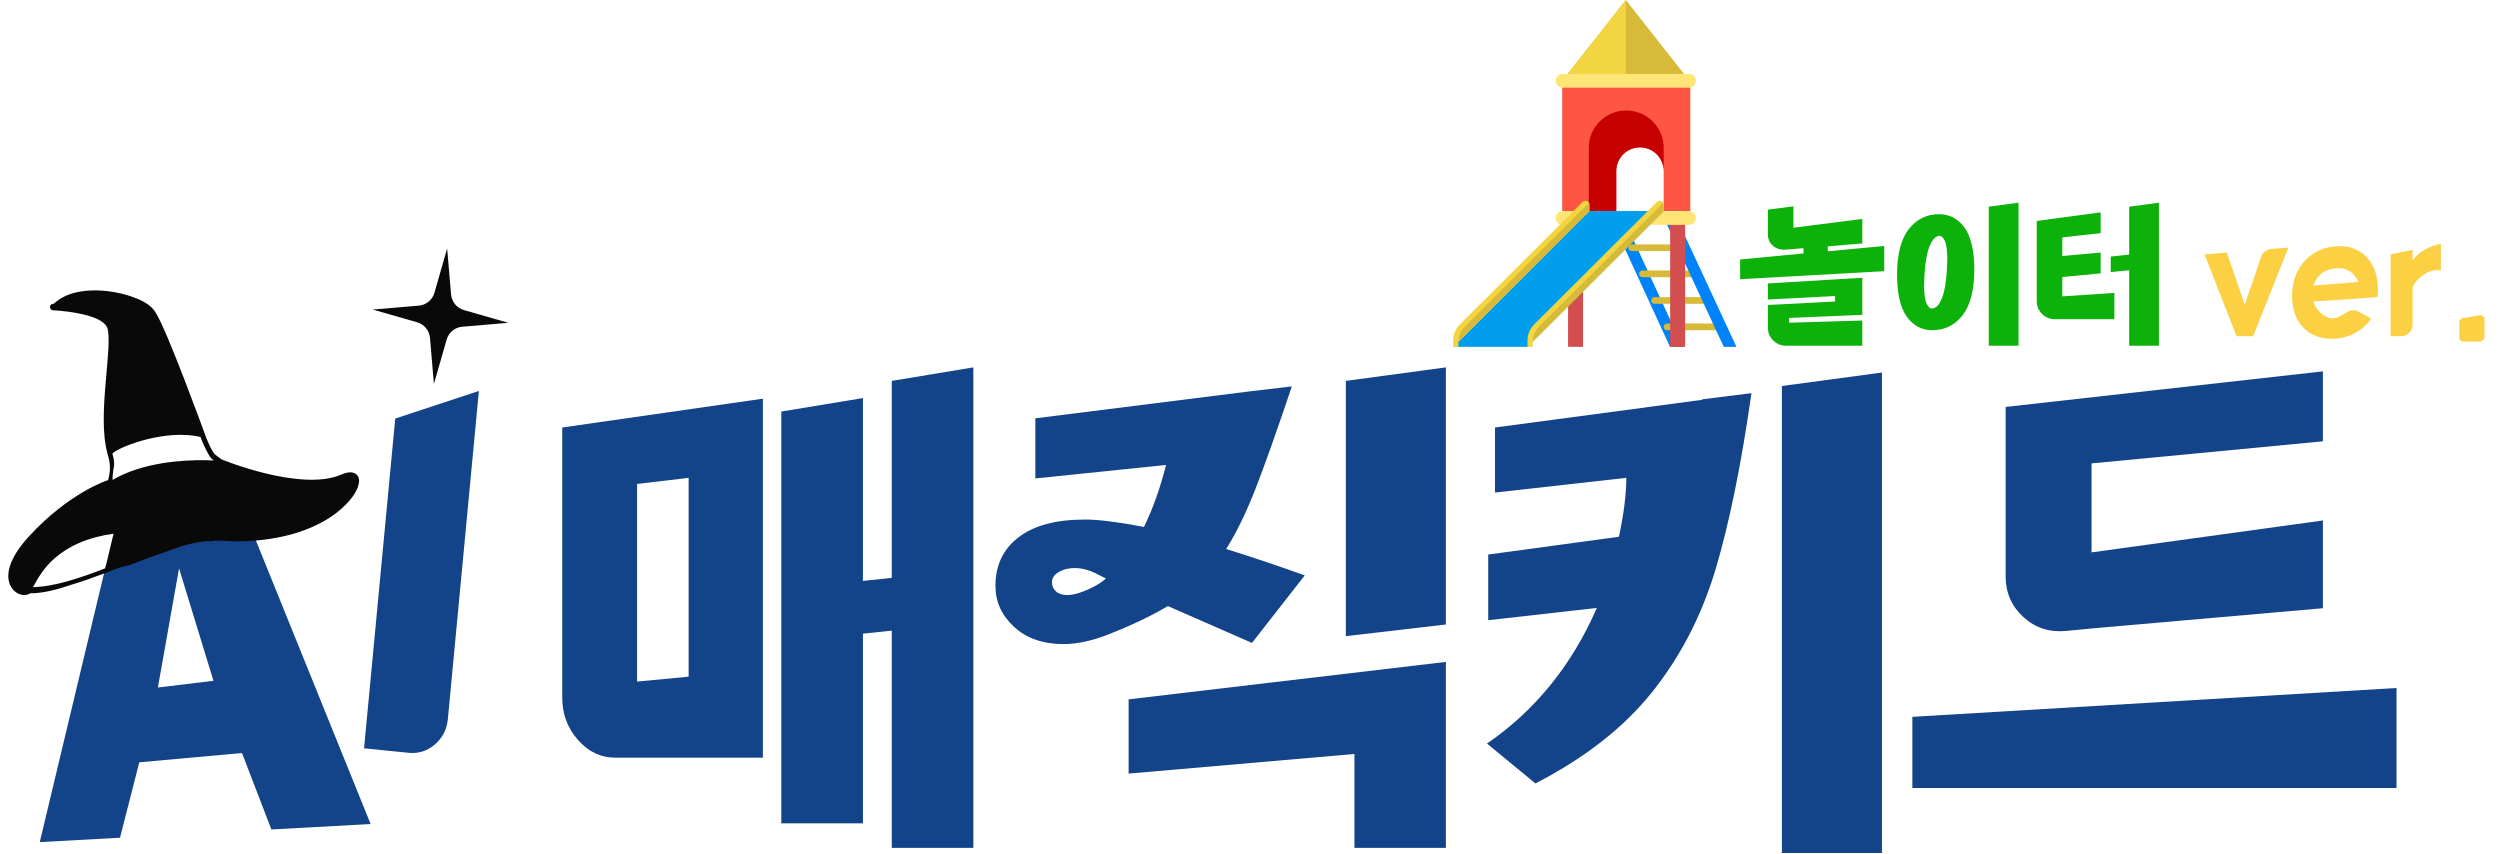 <svg width="1218" height="416" viewBox="0 0 1218 416" fill="none" xmlns="http://www.w3.org/2000/svg">
<g clip-path="url(#clip0_530_5304)">
<path d="M819.796 169H813.62L784.619 105.906H790.787L819.796 169Z" fill="#0083F9"/>
<path d="M838.228 160.87H812.178C811.275 160.87 810.541 160.138 810.541 159.238C810.541 158.337 811.275 157.605 812.178 157.605H838.228V160.862V160.87Z" fill="#D8BA39"/>
<path d="M832.148 148.02H806.098C805.195 148.02 804.461 147.288 804.461 146.387C804.461 145.487 805.195 144.755 806.098 144.755H832.148V148.012V148.02Z" fill="#D8BA39"/>
<path d="M826.247 135.041H800.196C799.293 135.041 798.56 134.309 798.56 133.408C798.56 132.508 799.293 131.776 800.196 131.776H826.247V135.033V135.041Z" fill="#D8BA39"/>
<path d="M820.998 122.327H794.947C794.044 122.327 793.311 121.595 793.311 120.695C793.311 119.794 794.044 119.062 794.947 119.062H820.998V122.319V122.327Z" fill="#D8BA39"/>
<path d="M846 169H839.833L810.541 105.906H816.709L846 169Z" fill="#0083F9"/>
<path d="M820.998 107.467H813.693V169H820.998V107.467Z" fill="#D34F4F"/>
<path d="M771.268 107.467H763.963V169H771.268V107.467Z" fill="#D34F4F"/>
<path d="M761.101 39.363L792.109 0L823.11 39.363H761.101Z" fill="#D8BA39"/>
<path d="M792.093 39.363V0.016L761.101 39.363H792.093Z" fill="#F3D541"/>
<path d="M761.101 40.633V102.867H823.497V40.633H761.101ZM810.541 102.834H787.449V83.326C787.449 76.965 792.617 71.81 798.995 71.81C805.372 71.81 810.541 76.965 810.541 83.326V102.834Z" fill="#FF5543"/>
<path d="M792.303 53.83C782.233 53.83 774.065 61.976 774.065 72.02V102.835H787.449V83.326C787.449 76.965 792.618 71.811 798.995 71.811C805.373 71.811 810.541 76.965 810.541 83.326V72.02C810.541 61.976 802.373 53.83 792.303 53.83Z" fill="#C60000"/>
<path d="M826.246 39.363C826.246 41.213 824.739 42.716 822.884 42.716H761.294C759.431 42.716 757.932 41.213 757.932 39.363C757.932 37.514 759.439 36.01 761.294 36.01H822.884C824.739 36.01 826.246 37.514 826.246 39.363Z" fill="#FFE576"/>
<path d="M826.246 106.212C826.246 108.061 824.739 109.565 822.884 109.565H761.294C759.431 109.565 757.932 108.061 757.932 106.212C757.932 104.362 759.439 102.859 761.294 102.859H822.884C824.739 102.859 826.246 104.362 826.246 106.212Z" fill="#FFE576"/>
<path d="M744.201 169H708L774.339 102.835H810.541L744.201 169Z" fill="#009EED"/>
<path d="M810.541 102.835L746.709 166.491V169H744.193V165.904C744.185 162.961 745.362 160.13 747.443 158.048L807.259 98.388C808.469 97.19 810.525 98.034 810.533 99.739V102.835H810.541Z" fill="#F3D541"/>
<path d="M749.95 159.005C747.951 160.999 746.798 163.685 746.709 166.491L810.541 102.835V99.739C810.541 99.449 810.468 99.184 810.363 98.943C810.154 99.031 809.952 99.168 809.767 99.345L749.95 159.005Z" fill="#D8BA39"/>
<path d="M774.347 102.835L710.516 166.491V169H708V165.904C708 162.961 709.169 160.13 711.249 158.048L771.066 98.388C772.267 97.19 774.331 98.034 774.331 99.739V102.835H774.347Z" fill="#F3D541"/>
<path d="M713.757 159.005C711.757 160.999 710.604 163.685 710.516 166.491L774.339 102.835V99.739C774.339 99.449 774.267 99.184 774.162 98.943C773.952 99.031 773.743 99.168 773.565 99.345L713.757 159.005Z" fill="#D8BA39"/>
</g>
<path d="M217.849 121.021L219.757 143.454C220.06 147.041 222.554 150.064 226.007 151.066L247.645 157.274L225.211 159.183C221.625 159.485 218.601 161.979 217.609 165.433L211.402 187.07L209.493 164.636C209.191 161.05 206.696 158.026 203.243 157.024L181.606 150.817L204.039 148.908C207.626 148.605 210.65 146.111 211.652 142.658L217.859 121.021L217.849 121.021Z" fill="#090909"/>
<path d="M108.11 258.843C108.033 258.845 107.955 258.834 107.877 258.823L107.762 258.851L107.763 258.89C107.763 258.89 107.737 258.865 107.724 258.865C107.608 258.855 107.491 258.833 107.375 258.823C105.581 258.688 104.49 259.359 102.617 259.136C99.088 259.187 94.872 260.066 90.319 261.341C88.296 261.869 85.786 262.95 83.627 263.674C77.829 265.663 71.943 267.731 65.503 270.329C63.297 271.222 61.25 271.261 59.018 272.155C58.419 272.402 57.983 272.49 57.371 272.737C57.027 272.875 56.694 272.961 56.374 273.059C54.844 273.664 53.3 274.27 51.757 274.863L19.369 410.274L58.476 408.138L67.853 371.394L117.901 366.869L132.214 404.11L180.571 401.47L122.928 259.009C118.285 259.294 113.364 259.277 108.11 258.856L108.11 258.843ZM76.928 334.953L87.234 276.903L104 331.679L76.928 334.953Z" fill="#134388"/>
<path d="M174.691 232.606C174.332 231.662 173.592 230.895 172.667 230.506C170.857 229.727 168.627 230.17 165.912 231.347C156.508 235.411 141.83 233.656 129.594 230.694C117.488 227.753 108.037 223.844 107.854 223.759L104.519 221.241C103.783 220.178 103.017 218.922 102.392 217.623C100.911 214.608 99.898 211.735 99.871 211.658L99.843 211.569L99.842 211.53C99.842 211.53 95.233 198.907 89.925 185.128C87.277 178.239 84.43 171.084 81.894 165.068C79.346 159.052 77.137 154.238 75.516 151.767C73.748 149.068 70.448 146.974 66.322 145.301C62.196 143.628 57.231 142.388 52.102 141.809C46.535 141.19 40.808 141.412 35.806 142.788L35.767 142.789C32.044 143.81 28.779 145.593 26.173 147.991C26.147 147.992 26.12 147.967 26.12 147.967C25.94 147.971 25.761 148.027 25.609 148.134C25.558 148.135 25.494 148.137 25.353 148.166C25.276 148.181 25.173 148.197 25.084 148.238C25.02 148.265 24.931 148.306 24.918 148.319C24.893 148.32 24.793 148.438 24.78 148.451C24.78 148.464 24.755 148.491 24.756 148.503C23.879 149.479 24.59 151.136 25.905 151.18C25.905 151.18 31.94 151.413 38.349 152.707C41.56 153.347 44.88 154.217 47.436 155.44C49.992 156.651 51.706 158.205 52.286 159.775C52.881 161.396 53.067 165.165 52.811 169.835C52.556 174.518 52.017 180.187 51.499 186.216C50.472 198.08 49.682 211.163 52.337 220.886C52.339 220.963 52.342 221.066 52.357 221.143C52.358 221.207 52.386 221.271 52.413 221.335L52.414 221.374L52.441 221.411L52.441 221.437L52.442 221.463L52.443 221.489L52.443 221.514C53.878 225.266 53.664 229.045 53.225 231.53L52.667 233.914C52.181 234.068 47.785 235.455 40.853 239.495C33.681 243.669 24.088 250.482 14.246 261.165C4.19 272.073 2.719 280.097 4.944 285.052C6.063 287.536 8.087 289.12 10.175 289.686C11.731 290.098 13.414 289.926 14.719 289.043C20.968 289.078 27.93 287.266 35.106 284.779C40.196 283.285 45.43 281.413 50.674 279.4C52.217 278.807 53.748 278.201 55.291 277.595C55.624 277.51 55.944 277.424 56.288 277.274C56.887 277.027 57.336 276.938 57.935 276.691C60.167 275.797 62.214 275.746 64.42 274.865C70.86 272.268 76.746 270.2 82.544 268.211C84.703 267.486 87.214 266.418 89.236 265.877C93.789 264.603 98.018 263.723 101.534 263.673C103.395 263.909 104.498 263.224 106.292 263.359C106.408 263.369 106.525 263.392 106.641 263.402C106.654 263.402 106.68 263.427 106.693 263.426L106.692 263.388L106.795 263.359C106.872 263.357 106.95 263.381 107.027 263.379C112.281 263.8 117.202 263.818 121.845 263.533C122.784 263.47 123.736 263.42 124.649 263.346C124.713 263.344 124.777 263.343 124.842 263.328C142.671 261.834 156.168 256.069 164.375 249.498C170.587 244.523 174.132 239.512 174.817 235.553C174.998 234.569 175.037 233.551 174.679 232.632L174.691 232.606ZM26.289 148.014L26.315 148.013L26.316 148.052C26.29 148.052 26.302 148.026 26.276 148.014L26.289 148.014ZM16.073 286.059C16.578 285.131 17.047 284.295 17.898 282.818C19.108 280.739 20.705 278.199 23.048 275.564C27.707 270.306 35.139 264.669 47.324 261.565L47.363 261.564C48.566 261.251 49.808 260.962 51.116 260.71C52.462 260.444 53.86 260.215 55.323 260.011L51.292 276.872C38.816 281.683 26.412 285.849 16.086 286.058L16.073 286.059ZM99.441 224.204C89.454 224.095 69.578 225.126 54.855 233.833C54.915 233.677 54.781 232.431 54.863 232.12L54.859 231.978L54.883 231.887C54.908 231.861 54.933 231.822 54.944 231.783C54.968 231.679 54.938 231.525 54.921 231.358C55.032 230.647 55.14 229.845 55.183 228.981C55.661 227.011 55.983 224.955 54.78 221.211L54.779 221.172L54.901 220.873C55.05 220.688 55.53 220.29 56.291 219.82C57.09 219.323 58.221 218.728 59.52 218.128C62.131 216.954 65.577 215.682 69.517 214.577C70.08 214.421 70.63 214.266 71.193 214.123L71.232 214.122C79.589 211.978 89.636 210.9 97.7 212.924C97.853 213.384 98.712 215.746 100.164 218.685C100.965 220.287 101.844 221.94 102.856 223.267C102.897 223.33 102.949 223.368 103.002 223.418C103.386 223.82 103.828 223.977 104.21 224.341C103.127 224.278 101.463 224.217 99.415 224.191L99.441 224.204Z" fill="#090909"/>
<path d="M177.371 364.581L199.064 366.764C203.889 367.248 208.164 365.883 211.889 362.683C215.615 359.47 217.726 355.34 218.2 350.302L233.316 190.47L192.564 203.918L177.371 364.581Z" fill="#134388"/>
<path d="M273.922 339.829C273.922 347.8 276.459 354.677 281.546 360.459C286.632 366.242 292.659 369.126 299.626 369.126H371.678V194.231L273.922 208.281V339.829ZM310.392 235.788L335.504 232.8V329.668L310.392 332.064V235.801V235.788Z" fill="#134388"/>
<path d="M434.471 281.531L420.421 283.025V193.936L380.654 200.503V401.116H420.421V308.73L434.471 307.236V413.08H474.225V178.984L434.471 185.565V281.531Z" fill="#134388"/>
<path d="M655.701 309.927L704.431 304.248V178.984L655.701 185.565V309.927Z" fill="#134388"/>
<path d="M609.958 313.224L635.675 280.334C623.518 275.955 610.756 271.667 597.402 267.481C602.386 259.51 607.112 249.8 611.606 238.326C616.088 226.864 622.025 210.175 629.391 188.256L609.057 190.652L504.423 203.8V233.097L568.105 226.517C565.31 237.682 561.717 247.74 557.339 256.716C544.783 254.32 535.214 253.123 528.634 253.123C514.481 253.123 503.676 256.02 496.194 261.789C488.725 267.572 484.978 275.44 484.978 285.408C484.978 293.186 488.017 299.857 494.095 305.433C500.174 311.009 508.196 313.803 518.164 313.803C524.539 313.803 531.621 312.31 539.387 309.322C551.144 304.737 561.009 300.05 568.98 295.272L609.932 313.211L609.958 313.224ZM533.128 285.717C527.745 288.511 523.354 289.902 519.98 289.902C517.585 289.902 515.743 289.31 514.455 288.112C513.155 286.914 512.511 285.42 512.511 283.63C512.511 281.634 513.605 279.999 515.794 278.698C517.984 277.41 520.572 276.754 523.573 276.754C526.96 276.754 530.45 277.655 534.043 279.445L538.82 281.84C537.223 283.244 535.33 284.532 533.141 285.73L533.128 285.717Z" fill="#134388"/>
<path d="M549.87 376.892L659.886 367.336V413.079H704.431V322.482L549.87 340.718V376.892Z" fill="#134388"/>
<path d="M868.147 415.577H916.878V181.494L868.147 188.062V415.577Z" fill="#134388"/>
<path d="M829.103 194.823L728.359 208.281V239.974L792.337 232.801C792.337 240.772 791.139 250.34 788.744 261.505L725.062 270.172V302.161L777.978 296.186C765.821 324.092 747.972 346.114 724.457 362.263L748.075 381.695C772.389 369.139 791.422 354.188 805.176 336.854C818.93 319.521 829.142 299.689 835.826 277.358C842.496 255.041 848.33 226.439 853.314 191.552L829.399 194.54L829.103 194.836V194.823Z" fill="#134388"/>
<path d="M1006.74 307.39L1019 306.192L1131.71 296.328V253.573L1019 269.117V225.769L1131.71 215.004V180.928L977.148 198.262V280.771C977.148 288.743 980.033 295.375 985.815 300.655C991.597 305.935 998.564 308.175 1006.74 307.377V307.39Z" fill="#134388"/>
<path d="M931.701 349.243V383.924H1167.59V335.194L931.701 349.243Z" fill="#134388"/>
<path d="M918.001 132.123L847.78 136.039V126.427L878.663 123.49V120.909L870.119 121.621C867.746 121.858 865.669 121.265 863.889 119.841C862.168 118.358 861.308 116.489 861.308 114.234V102.13L873.768 100.528V110.941L907.321 106.669V118.595L890.5 120.019V122.422L918.001 119.841V132.123ZM861.308 148.588L894.06 146.897V144.227L861.308 145.918V138.086L907.321 135.327V153.394L871.632 154.907V157.221L907.321 156.153V168.435H870.119C867.686 168.435 865.61 167.575 863.889 165.854C862.168 164.133 861.308 162.057 861.308 159.624V148.588ZM968.918 168.435V100.706L983.425 98.748V168.435H968.918ZM948.537 131.144C948.656 128.771 948.715 127.169 948.715 126.338C948.715 122.066 948.3 119.04 947.469 117.26C946.638 115.421 945.541 114.679 944.176 115.035C942.515 115.51 941.091 117.319 939.904 120.464C938.717 123.549 937.946 128.088 937.59 134.081C937.471 136.454 937.412 138.056 937.412 138.887C937.412 142.744 937.768 145.621 938.48 147.52C939.192 149.359 940.112 150.279 941.239 150.279C943.078 150.279 944.651 148.707 945.956 145.562C947.321 142.417 948.181 137.611 948.537 131.144ZM924.24 134.17C924.24 124.024 926.139 116.518 929.936 111.653C933.733 106.788 938.658 104.355 944.71 104.355C949.813 104.355 953.936 106.521 957.081 110.852C960.226 115.183 961.828 121.918 961.887 131.055C961.887 141.201 959.988 148.707 956.191 153.572C952.394 158.437 947.469 160.87 941.417 160.87C936.314 160.87 932.191 158.704 929.046 154.373C925.901 150.042 924.299 143.307 924.24 134.17ZM1037.33 168.435V131.678L1028.34 132.568V125.003L1037.33 124.024V100.706L1051.83 98.748V168.435H1037.33ZM992.294 107.648L1023.44 103.465V113.611L1004.75 115.658V124.736L1023.44 123.045V133.191L1004.75 134.971V144.405L1030.12 142.714V155.53H1001.1C998.672 155.53 996.595 154.67 994.875 152.949C993.154 151.228 992.294 149.152 992.294 146.719V107.648Z" fill="#0CB209"/>
<path d="M1074.06 123.935L1084.92 123.045L1093.64 148.499L1101.56 125.27C1101.92 124.143 1102.54 123.223 1103.43 122.511C1104.38 121.799 1105.45 121.384 1106.64 121.265L1114.91 120.642L1097.74 163.807H1089.64L1074.06 123.935ZM1149 137.374C1148.23 135.416 1147.01 133.814 1145.35 132.568C1143.75 131.322 1141.73 130.699 1139.3 130.699C1138.53 130.699 1137.93 130.729 1137.52 130.788C1134.61 131.144 1132.33 132.064 1130.67 133.547C1129.06 134.971 1127.85 136.84 1127.02 139.154L1149 137.374ZM1116.69 144.138C1116.69 137.849 1118.44 132.538 1121.94 128.207C1125.44 123.816 1130.16 121.146 1136.09 120.197C1137.34 120.019 1138.59 119.93 1139.83 119.93C1143.51 119.93 1146.74 120.79 1149.53 122.511C1152.38 124.172 1154.58 126.605 1156.12 129.809C1157.72 132.954 1158.52 136.662 1158.52 140.934C1158.52 142.299 1158.46 143.337 1158.34 144.049V144.761L1127.11 146.897C1127.64 148.914 1128.86 150.813 1130.75 152.593C1132.71 154.314 1134.61 155.144 1136.45 155.085H1136.98C1137.87 155.026 1138.82 154.729 1139.83 154.195C1140.9 153.661 1142.18 152.919 1143.66 151.97C1144.55 151.436 1145.5 151.169 1146.51 151.169C1147.63 151.169 1148.7 151.495 1149.71 152.148L1155.23 155.263L1154.78 155.886C1152.59 158.793 1149.86 161.048 1146.6 162.65C1143.33 164.252 1139.83 165.053 1136.09 165.053C1132.18 165.053 1128.74 164.193 1125.77 162.472C1122.86 160.751 1120.61 158.319 1119.01 155.174C1117.46 151.97 1116.69 148.291 1116.69 144.138ZM1164.73 123.935L1175.41 121.71V126.872C1176.72 124.914 1178.67 123.193 1181.29 121.71C1183.9 120.227 1186.54 119.248 1189.21 118.773V131.767H1189.12C1188.29 131.648 1187.69 131.589 1187.34 131.589C1185.02 131.589 1182.65 132.479 1180.22 134.259C1178.85 135.268 1177.73 136.365 1176.84 137.552C1176 138.739 1175.53 139.629 1175.41 140.222V158.2C1175.41 159.743 1174.85 161.048 1173.72 162.116C1172.65 163.243 1171.35 163.807 1169.8 163.807H1164.73V123.935ZM1210.45 154.729V164.875L1208.85 166.388H1199.33L1198.17 165.231V156.42L1199.33 155.085L1208.85 153.483L1210.45 154.729Z" fill="#FBD043"/>
<defs>
<clipPath id="clip0_530_5304">
<rect width="138" height="169" fill="white" transform="translate(708)"/>
</clipPath>
</defs>
</svg>
